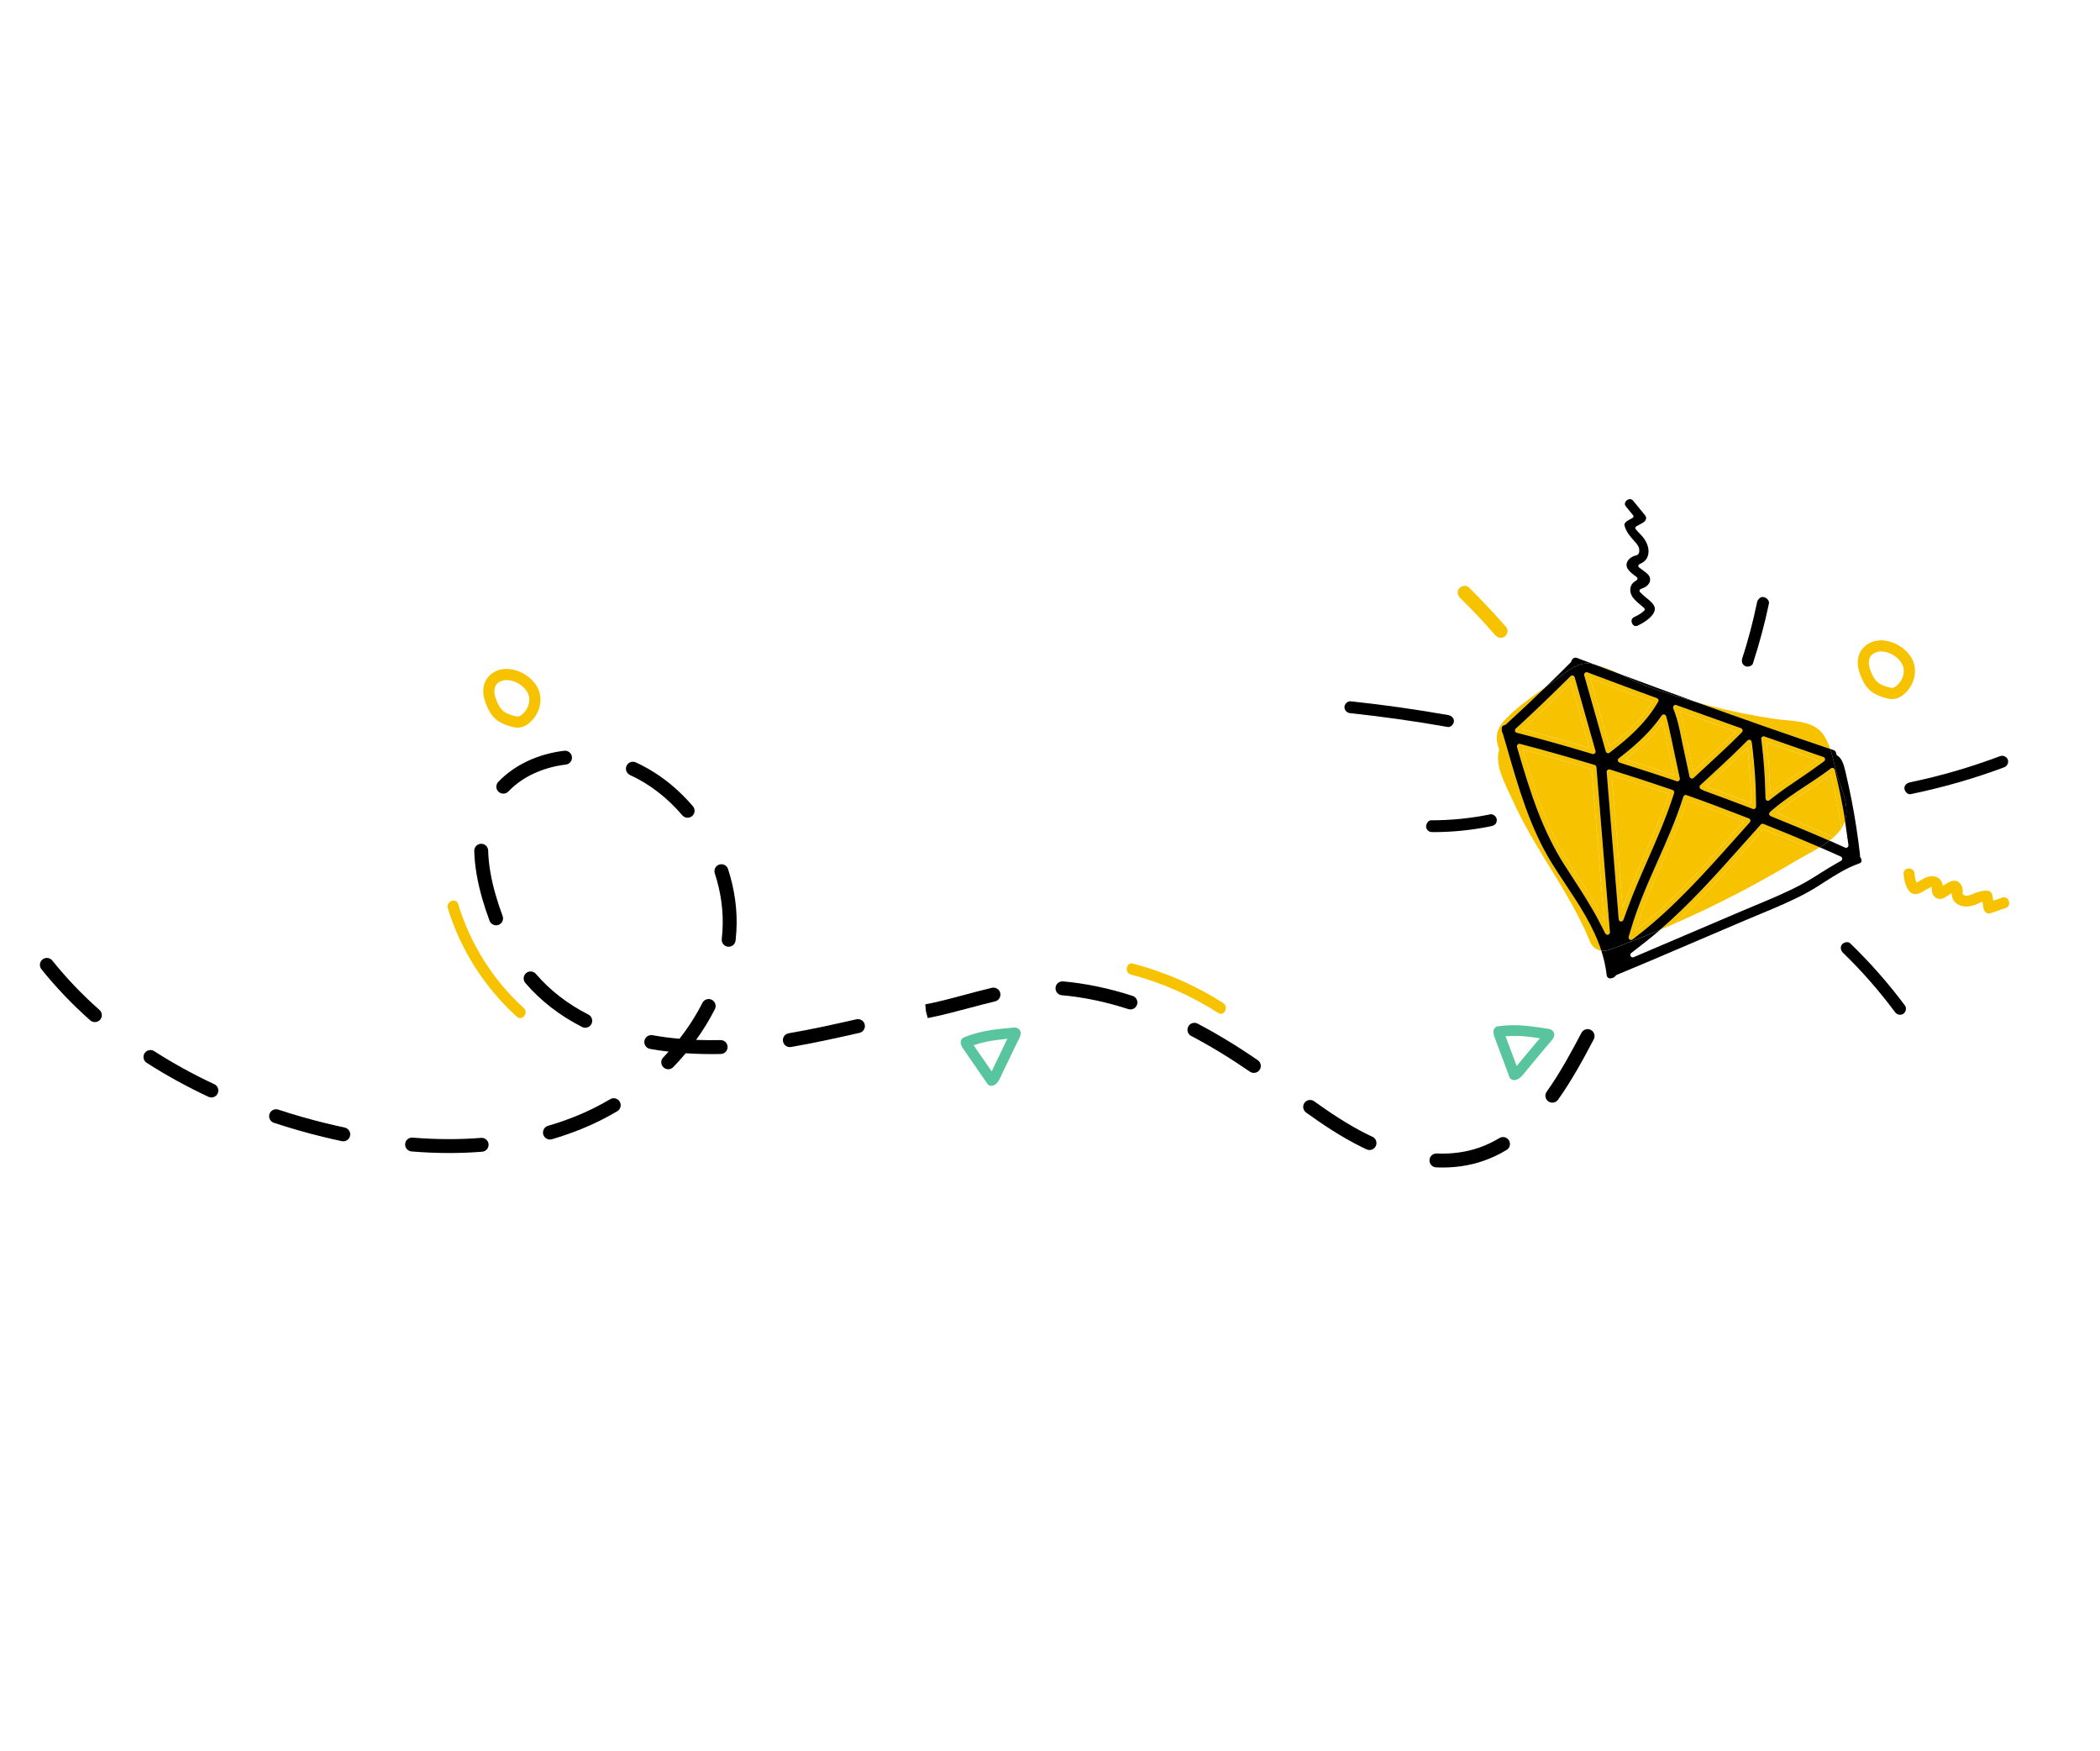 <svg width="716" height="597" viewBox="0 0 716 597" fill="none" xmlns="http://www.w3.org/2000/svg">
<path d="M408.332 348.922C414.983 352.407 421.896 356.604 428.848 361.393C428.913 361.434 428.961 361.482 429.026 361.523C429.96 362.299 430.164 363.673 429.461 364.691C428.717 365.775 427.234 366.041 426.16 365.301C419.357 360.616 412.621 356.52 406.14 353.121C404.979 352.523 404.533 351.075 405.142 349.921C405.74 348.762 407.165 348.308 408.332 348.922Z" fill="black"/>
<path d="M338.179 336.715C338.938 336.542 339.692 336.736 340.25 337.203C340.627 337.513 340.917 337.964 341.042 338.482C341.341 339.758 340.558 341.031 339.281 341.329C336.276 342.05 333.266 342.85 330.271 343.644C325.652 344.877 320.866 346.149 316.315 347.027L315.705 344.729L315.469 342.357C319.821 341.532 324.3 340.336 329.047 339.061C332.074 338.254 335.135 337.433 338.179 336.715Z" fill="black"/>
<path d="M362.452 334.525C370.187 335.207 378.162 336.88 386.152 339.462C386.453 339.562 386.707 339.709 386.933 339.887C387.653 340.491 387.985 341.494 387.679 342.447C387.28 343.689 385.937 344.371 384.694 343.97C377.033 341.485 369.42 339.896 362.043 339.242C360.734 339.129 359.78 337.975 359.887 336.678C359.994 335.381 361.142 334.412 362.452 334.525Z" fill="black"/>
<path d="M448.076 375.389C452.961 378.898 459.48 383.381 466.553 386.838C467.009 387.057 467.465 387.277 467.926 387.484C468.119 387.579 468.296 387.681 468.446 387.813C469.249 388.479 469.546 389.631 469.085 390.629C468.529 391.819 467.119 392.335 465.939 391.783C465.443 391.561 464.968 391.32 464.477 391.086C457.087 387.468 450.351 382.852 445.31 379.224C444.254 378.41 444.007 376.977 444.769 375.915C445.527 374.864 447.012 374.627 448.076 375.389Z" fill="black"/>
<path d="M539.193 352.063C539.802 350.909 541.239 350.46 542.395 351.069C542.541 351.145 542.678 351.244 542.815 351.342C543.659 352.04 543.926 353.262 543.397 354.258C540.006 360.719 535.994 368.164 531.214 374.862C530.451 375.924 528.973 376.178 527.909 375.416C526.81 374.638 526.589 373.176 527.352 372.113C531.956 365.67 535.876 358.378 539.193 352.063Z" fill="black"/>
<path d="M232.631 277.905C227.561 271.936 221.388 267.188 214.797 264.18C213.612 263.64 213.083 262.226 213.622 261.043C214.166 259.847 215.565 259.327 216.762 259.872C221.006 261.809 225.07 264.369 228.843 267.491C231.484 269.685 233.98 272.16 236.257 274.83C237.11 275.833 236.988 277.329 235.99 278.168C234.982 279.031 233.484 278.908 232.631 277.905Z" fill="black"/>
<path d="M489.865 393.186C495.049 393.41 499.931 392.726 504.387 391.164C506.734 390.344 509.034 389.245 511.235 387.925C512.117 387.393 513.223 387.502 513.972 388.133C514.176 388.301 514.353 388.498 514.487 388.733C515.167 389.855 514.804 391.304 513.682 391.982C511.215 393.477 508.617 394.698 505.96 395.634C500.936 397.408 495.454 398.182 489.655 397.918C488.349 397.862 487.331 396.762 487.392 395.445C487.447 394.14 488.547 393.124 489.865 393.186Z" fill="black"/>
<path d="M248.178 322.699C246.883 322.551 245.934 321.385 246.086 320.079C246.192 319.111 246.28 318.121 246.335 317.144C246.71 310.715 245.832 304.169 243.707 297.686C243.297 296.446 243.984 295.105 245.226 294.697C246.035 294.435 246.874 294.624 247.485 295.127C247.82 295.406 248.077 295.774 248.219 296.217C250.529 303.27 251.486 310.411 251.07 317.425C251.004 318.493 250.916 319.551 250.803 320.6C250.651 321.905 249.473 322.847 248.178 322.699Z" fill="black"/>
<path d="M268.881 352.217C276.653 350.887 284.248 349.195 291.993 347.443C292.735 347.276 293.485 347.482 294.035 347.933C294.419 348.259 294.714 348.698 294.834 349.228C295.122 350.499 294.322 351.779 293.05 352.065C285.244 353.832 277.576 355.535 269.698 356.888C268.41 357.113 267.175 356.237 266.96 354.955C266.722 353.664 267.593 352.442 268.881 352.217Z" fill="black"/>
<path d="M52.579 358.302C58.977 362.419 65.88 366.215 73.077 369.574C73.259 369.664 73.435 369.765 73.585 369.897C74.4 370.569 74.68 371.727 74.219 372.725C73.663 373.915 72.258 374.419 71.066 373.863C63.681 370.398 56.584 366.507 50.014 362.276C48.911 361.606 48.586 360.099 49.295 359.001C50.011 357.919 51.479 357.592 52.579 358.302Z" fill="black"/>
<path d="M94.87 378.227C100.201 379.992 105.736 381.568 111.295 382.922C113.361 383.422 115.436 383.899 117.526 384.341C117.917 384.423 118.268 384.598 118.55 384.84C119.209 385.391 119.544 386.258 119.359 387.153C119.093 388.437 117.832 389.249 116.546 388.981C114.416 388.537 112.294 388.041 110.177 387.533C104.491 386.153 98.841 384.527 93.388 382.725C92.137 382.308 91.466 380.971 91.877 379.734C92.293 378.485 93.631 377.815 94.87 378.227Z" fill="black"/>
<path d="M169.872 266.537C175.342 260.774 183.333 257.002 192.35 255.909C193.029 255.825 193.666 256.038 194.157 256.437C194.606 256.804 194.925 257.349 195 257.983C195.154 259.28 194.229 260.466 192.931 260.618C185.004 261.568 178.033 264.837 173.326 269.799C172.42 270.746 170.948 270.756 169.968 269.892C169.02 268.986 168.978 267.489 169.872 266.537Z" fill="black"/>
<path d="M17.499 327.074C17.619 327.179 17.735 327.296 17.834 327.42C22.596 333.369 28.003 339.027 33.919 344.257C34.899 345.121 34.992 346.626 34.128 347.604C33.264 348.582 31.711 348.655 30.778 347.81C24.663 342.401 19.056 336.535 14.121 330.376C13.306 329.348 13.468 327.856 14.496 327.042C15.4 326.327 16.655 326.376 17.499 327.074Z" fill="black"/>
<path d="M186.838 383.758C190.06 382.814 193.25 381.719 196.306 380.486C200.316 378.873 204.265 376.92 208.042 374.689C208.936 374.162 210.026 374.278 210.775 374.908C210.978 375.076 211.151 375.286 211.297 375.525C211.96 376.653 211.597 378.103 210.463 378.776C206.479 381.139 202.322 383.196 198.08 384.903C194.88 386.185 191.542 387.341 188.164 388.329C186.914 388.693 185.586 387.97 185.221 386.721C184.865 385.448 185.588 384.122 186.838 383.758Z" fill="black"/>
<path d="M179.364 331.708C180.356 330.852 181.848 330.987 182.711 331.966C187.55 337.605 193.581 342.267 200.611 345.828C200.769 345.909 200.918 346.012 201.061 346.127C201.894 346.82 202.171 348.019 201.665 349.025C201.079 350.189 199.644 350.666 198.483 350.068C190.898 346.232 184.371 341.183 179.115 335.068C178.267 334.054 178.378 332.553 179.364 331.708Z" fill="black"/>
<path d="M219.711 354.786C219.938 353.499 221.178 352.637 222.467 352.865C225.424 353.398 228.503 353.804 231.664 354.08C234.715 350.187 237.338 346.074 239.494 341.832C240.08 340.668 241.51 340.202 242.687 340.793C242.845 340.873 242.993 340.977 243.137 341.092C243.97 341.785 244.247 342.984 243.741 343.99C241.916 347.576 239.78 351.087 237.346 354.458C240.054 354.571 242.83 354.59 245.652 354.531C246.964 354.508 248.052 355.541 248.076 356.852C248.1 358.163 247.067 359.249 245.755 359.272C241.672 359.361 237.675 359.28 233.795 359.017C232.441 360.638 231.017 362.23 229.542 363.745C228.636 364.692 227.167 364.731 226.188 363.799C225.239 362.893 225.214 361.389 226.132 360.447C226.758 359.807 227.365 359.145 227.978 358.472C225.821 358.221 223.717 357.91 221.653 357.535C220.348 357.314 219.485 356.074 219.711 354.786Z" fill="black"/>
<path d="M164.016 287.614C164.61 287.603 165.168 287.811 165.581 288.163C166.09 288.583 166.427 289.217 166.44 289.935C166.553 294.488 167.414 299.575 168.998 305.063C169.715 307.528 170.509 309.944 171.365 312.208C171.825 313.429 171.207 314.799 169.986 315.257C168.765 315.715 167.393 315.097 166.922 313.871C166.023 311.479 165.182 308.948 164.435 306.36C162.74 300.484 161.818 294.987 161.695 290.033C161.683 288.727 162.716 287.641 164.016 287.614Z" fill="black"/>
<path d="M140.692 387.779C148.753 388.433 156.598 388.462 164.022 387.862C164.663 387.804 165.272 388.019 165.728 388.403C166.207 388.796 166.527 389.369 166.577 390.034C166.685 391.339 165.713 392.477 164.406 392.585C156.728 393.201 148.623 393.172 140.311 392.494C139.002 392.381 138.031 391.233 138.138 389.936C138.229 388.646 139.377 387.677 140.692 387.779Z" fill="black"/>
<path d="M523.976 360.654L520.56 364.762C519.462 366.067 518.409 367.787 516.65 368.156C515.916 368.272 514.938 367.956 514.679 367.203C512.909 362.514 511.186 357.845 509.422 353.144C509.295 352.858 509.275 352.548 509.278 352.248C509.239 352.177 509.196 352.118 509.19 352.033C509.023 351.127 509.634 350.001 510.603 349.848C513.754 349.367 516.913 349.354 520.069 349.642C521.681 349.787 523.264 350.001 524.881 350.23C525.562 350.338 526.278 350.462 526.964 350.559C527.889 350.674 528.815 350.722 529.489 351.498C530.893 353.212 528.646 355.033 527.619 356.299C526.395 357.742 525.201 359.211 523.976 360.654ZM523.467 353.688C522.123 353.492 520.765 353.331 519.427 353.22C517.412 353.056 515.358 353.082 513.318 353.237C514.571 356.613 515.858 360.003 517.116 363.367C517.541 362.848 517.972 362.344 518.396 361.825C519.293 360.737 520.213 359.659 521.105 358.583L523.955 355.167C524.324 354.747 524.669 354.317 525.038 353.897C524.483 353.815 523.97 353.763 523.467 353.688Z" fill="#59C59F"/>
<path d="M337.652 351.16C339.254 350.904 340.839 350.722 342.459 350.555C343.145 350.488 343.878 350.44 344.565 350.373C345.487 350.268 346.403 350.078 347.24 350.664C349.014 351.986 347.286 354.299 346.596 355.775C345.757 357.476 344.957 359.18 344.13 360.885L341.814 365.703C341.059 367.235 340.467 369.163 338.848 369.947C338.16 370.246 337.136 370.171 336.702 369.509C333.843 365.388 331.035 361.276 328.176 357.155C327.99 356.913 327.885 356.608 327.827 356.324C327.767 356.271 327.712 356.207 327.701 356.134C327.312 355.299 327.644 354.055 328.535 353.664C331.455 352.428 334.524 351.652 337.652 351.16ZM338.11 365.185C338.405 364.583 338.687 363.977 338.977 363.386C339.579 362.12 340.209 360.851 340.816 359.573L342.737 355.561C342.999 355.069 343.215 354.557 343.477 354.065C342.938 354.139 342.428 354.212 341.927 354.261C340.582 354.394 339.218 354.573 337.891 354.794C335.89 355.116 333.915 355.64 331.965 356.299C333.999 359.25 336.08 362.222 338.11 365.185Z" fill="#59C59F"/>
<path d="M173.704 247.498C172.334 247.072 170.688 246.489 169.313 245.39C167.628 244.05 166.635 242.208 165.957 240.594C165.354 239.19 164.811 237.551 164.762 235.777C164.725 234.009 165.234 232.018 166.654 230.534C169.589 227.47 173.819 227.552 177.108 228.923C180.368 230.268 183.411 233.137 184.097 236.686C184.845 240.479 183.137 244.375 180.156 246.667C179.526 247.155 178.709 247.661 177.706 247.895L177.689 247.902L177.672 247.909C176.132 248.246 174.624 247.79 173.704 247.498ZM177.819 243.684L177.836 243.677C179.793 242.187 180.806 239.683 180.362 237.414C179.992 235.492 178.132 233.462 175.646 232.43C173.195 231.412 170.837 231.638 169.374 233.159C168.834 233.726 168.52 234.634 168.539 235.697C168.558 236.759 168.898 237.874 169.432 239.113C170.029 240.528 170.722 241.683 171.66 242.42C172.449 243.053 173.507 243.471 174.819 243.873C175.825 244.187 176.41 244.296 176.834 244.201C177.119 244.143 177.453 243.968 177.819 243.684Z" fill="#F7C300"/>
<path d="M646.337 238.155L646.32 238.162L646.304 238.168C644.763 238.506 643.26 238.037 642.347 237.763C640.977 237.337 639.33 236.753 637.956 235.654C636.271 234.315 635.278 232.472 634.599 230.858C633.997 229.455 633.453 227.815 633.405 226.042C633.368 224.273 633.877 222.282 635.296 220.799C638.232 217.734 642.462 217.816 645.751 219.187C649.011 220.532 652.054 223.402 652.74 226.95C653.488 230.743 651.779 234.639 648.799 236.932C648.157 237.414 647.329 237.915 646.337 238.155ZM648.999 227.662C648.634 225.728 646.768 223.71 644.282 222.677C641.831 221.659 639.473 221.886 638.011 223.406C637.47 223.973 637.156 224.882 637.175 225.944C637.194 227.007 637.534 228.122 638.068 229.361C638.665 230.776 639.359 231.931 640.296 232.668C641.085 233.301 642.155 233.724 643.455 234.121C644.461 234.435 645.046 234.544 645.47 234.448C645.748 234.374 646.082 234.199 646.449 233.915L646.453 233.904L646.458 233.892C648.423 232.418 649.447 229.919 648.999 227.662Z" fill="#F7C300"/>
<path d="M505.512 211.715C505.03 211.197 504.549 210.679 504.068 210.162C502.095 208.072 500.013 205.949 497.877 203.858C497.005 202.998 496.62 201.535 497.507 200.566C497.972 200.05 498.703 199.714 499.409 199.696C499.755 199.691 500.251 199.749 500.665 200.102C500.707 200.133 500.737 200.159 500.773 200.202C505.138 204.491 509.461 209.077 513.613 213.838C513.926 214.202 514.064 214.753 513.969 215.37C513.867 216.067 513.49 216.703 513.006 217.006C511.397 218.027 510.152 216.914 509.687 216.389C508.714 215.281 507.74 214.173 506.757 213.088C506.293 212.564 505.786 212.008 505.512 211.715Z" fill="#F7C300"/>
<path d="M665.512 305.306L665.398 304.437L664.297 305.165C662.924 306.08 661.742 306.869 660.262 306.15C659.426 305.757 658.796 304.78 658.66 303.668C658.657 303.612 658.635 303.37 658.618 303.117L658.574 302.276L657.824 302.659C657.62 302.751 657.516 302.803 657.419 302.872C657.134 303.026 656.791 303.224 656.442 303.433C654.763 304.424 653.018 305.443 651.49 304.252C649.634 302.799 649.135 299.357 649.019 297.939C648.947 297.101 649.335 296.634 649.682 296.397C650.25 295.992 651.113 295.931 651.767 296.233C652.181 296.422 652.678 296.836 652.759 297.719C652.811 298.248 652.906 299.356 653.22 300.241L653.441 300.855L654.823 300.081C655.117 299.903 655.418 299.742 655.724 299.57C656.742 299.04 657.853 298.549 659.055 298.658C660.229 298.769 661.217 299.321 661.809 300.228C661.985 300.494 662.118 300.796 662.219 301.208L662.42 301.937L663.056 301.533C664.207 300.785 665.18 300.264 666.139 300.202C666.889 300.148 667.544 300.382 668.088 300.913C668.813 301.602 669.239 302.739 669.217 303.867C669.214 304.071 669.188 304.197 669.177 304.288C669.073 304.861 669.403 305.054 669.744 305.157L669.958 305.233C670.73 305.517 671.645 305.135 672.312 304.855L672.548 304.749C674.396 304.006 675.969 303.463 677.895 303.644C678.726 303.72 679.232 304.604 679.352 305.394L679.612 307.024L682.646 305.973C683.798 305.581 684.619 306.269 684.914 307.133C685.227 308.018 685.004 309.102 683.83 309.511L678.725 311.279C678.083 311.502 677.579 311.331 677.273 311.147C676.748 310.83 676.376 310.249 676.27 309.588L675.921 307.387L675.286 307.627C674.943 307.756 674.591 307.909 674.267 308.06C673.997 308.18 673.727 308.299 673.479 308.4C672.038 308.957 670.707 309.123 669.42 308.923C668.058 308.706 666.852 308.02 666.195 307.073C665.831 306.536 665.593 305.929 665.512 305.306Z" fill="#F7C300"/>
<path d="M552.277 229.743C549.374 228.658 546.471 227.573 543.585 226.482C546.532 227.202 549.42 228.418 552.277 229.743Z" fill="#F7C300"/>
<path d="M582.393 240.449C589.772 242.364 597.319 243.883 604.949 245.041C610.337 245.857 617.509 245.398 621.158 249.728C622.418 251.23 623.31 253.181 624.027 255.29C608.842 250.158 593.611 244.842 578.42 239.365C579.746 239.732 581.056 240.105 582.393 240.449Z" fill="#F7C300"/>
<path d="M598.673 274.966C598.668 275.237 598.537 275.484 598.316 275.651C598.088 275.801 597.813 275.836 597.552 275.74L596.396 275.294C591.2 273.272 585.816 271.306 581.099 269.581L579.912 269.013C579.854 268.988 579.789 268.947 579.74 268.899C579.59 268.768 579.488 268.588 579.446 268.392C579.406 268.129 579.496 267.851 579.699 267.663L586.888 261.007C589.648 258.458 592.157 256.049 594.552 253.647L595.78 252.425C595.997 252.201 596.332 252.123 596.628 252.234C596.929 252.333 597.145 252.602 597.177 252.917L597.386 254.635C598.204 261.552 598.604 267.801 598.638 273.746L598.673 274.966ZM597.019 273.749C596.988 267.861 596.587 261.68 595.773 254.819L595.771 254.79L595.745 254.82C593.328 257.24 590.803 259.656 588.033 262.229L581.719 268.075L581.742 268.085C586.394 269.769 591.785 271.751 596.993 273.779L597.016 273.789L597.019 273.749Z" fill="#F7C300"/>
<path d="M600.515 251.925C600.48 251.651 600.586 251.366 600.812 251.188C601.038 251.009 601.335 250.956 601.596 251.052L602.865 251.49C605.055 252.248 607.252 253.022 609.438 253.792C613.008 255.048 616.591 256.31 620.176 257.532L621.688 258.045C621.977 258.139 622.187 258.391 622.235 258.699C622.284 259.007 622.161 259.298 621.919 259.484L620.628 260.433C618.257 262.188 615.802 263.852 613.401 265.484C610.463 267.48 607.428 269.544 604.599 271.736L603.29 272.76C603.048 272.945 602.716 272.984 602.441 272.854C602.372 272.825 602.318 272.789 602.27 272.741C602.085 272.594 601.974 272.37 601.98 272.126L601.939 270.465C601.789 264.664 601.374 258.874 600.687 253.244L600.515 251.925ZM602.3 253.06C602.996 258.735 603.415 264.581 603.568 270.439L603.565 270.479L603.591 270.449C606.451 268.215 609.519 266.138 612.5 264.106C614.863 262.498 617.302 260.841 619.651 259.105L619.673 259.086L619.65 259.076C616.052 257.85 612.47 256.588 608.887 255.327C606.702 254.557 604.516 253.788 602.326 253.03L602.303 253.02L602.3 253.06Z" fill="#F7C300"/>
<path d="M575.005 271.028L575.816 271.315C582.165 273.563 588.317 275.92 595.126 278.539L596.259 278.975C596.515 279.083 596.704 279.286 596.76 279.542C596.828 279.804 596.756 280.075 596.571 280.285L595.765 281.191C594.372 282.741 592.974 284.303 591.588 285.869C581.414 297.268 570.894 309.068 558.667 318.602L556.609 320.2C556.324 320.423 555.934 320.436 555.637 320.229C555.614 320.22 555.596 320.198 555.577 320.177C555.32 319.973 555.218 319.629 555.311 319.311L556.047 316.814C558.42 308.733 561.898 300.926 565.246 293.365C568.275 286.56 571.39 279.517 573.677 272.359L573.94 271.538C574.005 271.319 574.158 271.151 574.35 271.054C574.565 270.966 574.79 270.951 575.005 271.028ZM575.245 272.868C572.936 280.113 569.794 287.186 566.757 294.042C563.417 301.552 559.975 309.306 557.629 317.288L557.61 317.335L557.648 317.31C569.756 307.863 580.23 296.139 590.356 284.789C591.754 283.228 593.151 281.666 594.544 280.116L594.566 280.098L594.542 280.088C587.75 277.461 581.61 275.11 575.268 272.878L575.256 272.873L575.245 272.868Z" fill="#F7C300"/>
<path d="M548.116 262.462C548.325 262.29 548.61 262.232 548.876 262.316L550.062 262.692C556.536 264.705 563.07 266.839 569.483 269.032L570.259 269.304C570.682 269.441 570.911 269.907 570.774 270.329L570.526 271.115C568.124 278.677 564.898 286.015 561.775 293.109C559.367 298.6 556.869 304.273 554.803 309.963L553.489 313.573C553.349 313.939 552.984 314.155 552.607 314.106C552.452 314.082 552.313 314.023 552.188 313.929C552.026 313.793 551.916 313.596 551.89 313.366L547.796 263.19C547.782 262.896 547.895 262.629 548.116 262.462ZM553.23 309.465L553.26 309.396C555.35 303.647 557.858 297.951 560.275 292.436C563.367 285.384 566.579 278.081 568.958 270.605L568.963 270.594L568.951 270.589C562.55 268.401 556.028 266.272 549.565 264.263L549.542 264.253L553.23 309.465Z" fill="#F7C300"/>
<path d="M601.231 282.602L601.215 282.609C599.315 284.712 597.433 286.837 595.539 288.957L595.255 289.276C587.513 297.959 579.578 306.875 570.894 314.833C569.298 315.531 567.69 316.223 566.087 316.904C576.173 308.222 585.233 298.067 594.028 288.184L594.312 287.866C596.211 285.734 598.104 283.614 600.004 281.511L600.394 281.072C600.627 280.814 600.989 280.734 601.304 280.866L601.845 281.08C608.386 283.683 614.539 286.232 620.485 288.817C619.897 289.172 619.314 289.516 618.724 289.842C613.129 287.433 607.36 285.045 601.231 282.602Z" fill="#F7C300"/>
<path d="M573.184 251.185C572.637 248.476 572.067 245.661 571.124 243.114L570.503 241.428C570.398 241.124 570.467 240.797 570.69 240.562C570.907 240.339 571.253 240.265 571.554 240.364L575.556 241.803C581.142 243.811 586.739 245.825 592.338 247.799L593.591 248.244C593.852 248.34 594.059 248.564 594.123 248.837C594.186 249.111 594.108 249.393 593.912 249.598L592.983 250.535C590.923 252.626 588.584 254.86 585.638 257.591L577.44 265.178C577.221 265.374 576.914 265.45 576.636 265.361C576.538 265.333 576.438 265.277 576.355 265.215C576.212 265.099 576.116 264.936 576.081 264.757L573.628 253.289C573.462 252.575 573.315 251.883 573.184 251.185ZM575.218 252.931L577.375 262.987L584.517 256.38C587.453 253.672 589.764 251.44 591.813 249.372L591.835 249.353L591.812 249.344C586.2 247.365 580.615 245.356 575.013 243.354L572.664 242.516L572.678 242.549C573.664 245.224 574.238 248.095 574.799 250.865C574.935 251.552 575.066 252.251 575.218 252.931Z" fill="#F7C300"/>
<path d="M568.672 246.464C569.037 247.974 569.353 249.503 569.662 251.017L572.699 265.333C572.758 265.618 572.658 265.918 572.439 266.113C572.22 266.309 571.907 266.369 571.629 266.279L570.227 265.799C565.87 264.293 561.393 262.874 557.015 261.483L552.168 259.936C552.058 259.903 551.97 259.853 551.892 259.778C551.748 259.663 551.646 259.483 551.605 259.288C551.551 258.991 551.667 258.684 551.909 258.499L553.154 257.53C558.667 253.195 562.602 249.319 565.538 245.309L566.576 243.884C566.764 243.634 567.078 243.506 567.394 243.571C567.698 243.63 567.957 243.862 568.033 244.169L568.531 246.049C568.597 246.186 568.646 246.33 568.672 246.464ZM566.969 246.501L566.901 246.239L566.87 246.281C563.841 250.415 559.805 254.4 554.173 258.821L554.152 258.84L557.559 259.932C561.902 261.308 566.385 262.743 570.754 264.254L570.777 264.263L568.048 251.365C567.734 249.863 567.425 248.35 567.067 246.857C567.047 246.739 567.019 246.645 566.969 246.501Z" fill="#F7C300"/>
<path d="M627.803 282.38C627.502 280.226 627.179 278.063 626.789 275.927C626.305 273.299 625.762 270.647 625.193 268.025C624.895 266.68 624.592 265.348 624.273 264.022L624.271 263.994L624.25 264.012C621.815 265.822 619.144 267.574 616.794 269.118C613.017 271.609 609.12 274.187 605.635 277.157L605.614 277.175L605.637 277.185C611.083 279.395 618.031 282.238 625.18 285.384C624.737 285.786 624.265 286.19 623.78 286.561C616.912 283.561 610.271 280.834 605.024 278.707L603.749 278.184C603.668 278.15 603.603 278.109 603.531 278.051C603.376 277.931 603.273 277.751 603.249 277.549C603.202 277.269 603.308 276.985 603.527 276.79L604.573 275.902C608.127 272.865 612.078 270.255 615.893 267.739C618.227 266.201 620.87 264.452 623.273 262.683L624.293 261.921C624.514 261.754 624.806 261.713 625.067 261.809C625.328 261.905 625.524 262.124 625.587 262.398L625.89 263.634C626.204 264.972 626.514 266.321 626.812 267.665C627.399 270.309 627.932 272.985 628.423 275.629C628.671 276.993 628.887 278.371 629.097 279.761C628.99 280.113 628.855 280.467 628.691 280.823C628.438 281.36 628.138 281.877 627.803 282.38Z" fill="#F7C300"/>
<path d="M510.882 256.58C510.949 256.225 511.053 255.913 511.151 255.584C509.754 251.572 509.877 248.707 513.338 245.11C517.196 241.092 522.245 237.534 527.05 234.134C522.588 238.446 518.088 242.686 513.569 246.81L513.43 246.943C513.34 247.028 513.219 247.087 513.091 247.129L512.908 247.175C511.879 247.468 511.989 248.185 512.028 248.517L512.03 248.805C512.002 249.163 512.088 249.514 512.349 249.967L513.807 254.908C517.665 268.35 521.655 282.26 529.166 294.351C530.604 296.668 532.163 299.022 533.677 301.289L533.759 301.42C538.492 308.548 543.339 315.861 545.998 324.074C544.223 323.86 542.839 322.717 542.065 320.843C537.248 309.092 530.224 298.809 523.85 288.087C520.775 282.916 517.896 277.637 515.407 272.084C513.567 267.954 509.98 261.719 510.882 256.58Z" fill="#F7C300"/>
<path d="M535.994 298.814C535.169 297.549 534.349 296.272 533.524 295.007C525.895 283.099 521.819 270.305 517.646 256.017L517.229 254.596C517.143 254.313 517.219 254.002 517.431 253.79C517.644 253.579 517.939 253.497 518.226 253.564L519.661 253.935C526.568 255.733 533.81 257.782 543.15 260.577L543.699 260.739C544.028 260.837 544.251 261.122 544.284 261.465L548.88 317.714C548.906 318.108 548.663 318.458 548.286 318.573C548.019 318.652 547.732 318.586 547.528 318.418C547.445 318.356 547.376 318.258 547.319 318.166L545.397 314.426C542.674 309.103 539.303 303.918 535.994 298.814ZM546.91 313.762L542.7 262.168L542.688 262.163C533.371 259.377 526.141 257.334 519.25 255.528L519.227 255.519L519.24 255.552C523.383 269.717 527.411 282.396 534.915 294.114C535.728 295.374 536.549 296.65 537.424 297.991C540.701 303.041 544.092 308.275 546.877 313.679L546.91 313.762Z" fill="#F7C300"/>
<path d="M549.784 255.796L548.803 256.561C548.582 256.728 548.302 256.775 548.048 256.695C547.95 256.667 547.861 256.616 547.783 256.542C547.663 256.437 547.557 256.297 547.518 256.13L540.188 230.187C540.106 229.893 540.198 229.575 540.428 229.357C540.652 229.15 540.981 229.083 541.278 229.194L542.828 229.778C550.568 232.694 557.504 235.272 564.008 237.64L564.971 237.99C565.209 238.077 565.38 238.258 565.462 238.485C565.545 238.711 565.517 238.973 565.389 239.18L564.869 240.057C560.809 246.77 554.972 251.776 549.784 255.796ZM563.425 239.188C556.91 236.815 549.973 234.238 542.221 231.317L542.186 231.302L548.748 254.511L548.769 254.492C553.834 250.571 559.538 245.687 563.427 239.216L563.432 239.205L563.425 239.188Z" fill="#F7C300"/>
<path d="M543.746 256.815C543.534 257.027 543.227 257.103 542.933 257.021L541.472 256.584C532.778 253.978 525.52 251.937 518.637 250.176L517.14 249.792C517.019 249.755 516.914 249.711 516.824 249.632C516.692 249.521 516.591 249.369 516.552 249.202C516.482 248.913 516.569 248.607 516.793 248.4L517.931 247.359C523.014 242.678 528.272 237.647 534.471 231.519L535.481 230.52C535.689 230.32 535.984 230.239 536.266 230.317C536.549 230.395 536.773 230.612 536.848 230.89L543.962 256.043C544.046 256.298 543.971 256.608 543.746 256.815ZM535.655 232.648L535.634 232.666C529.413 238.812 524.15 243.855 519.046 248.554L519.025 248.572L519.048 248.582C525.954 250.353 533.223 252.399 541.94 255.014L541.964 255.024L535.655 232.648Z" fill="#F7C300"/>
<path d="M594.536 280.071L594.559 280.081L594.538 280.099C593.145 281.65 591.747 283.211 590.349 284.773C580.224 296.123 569.756 307.863 557.641 317.293L557.603 317.318L557.623 317.272C559.968 309.289 563.422 301.54 566.75 294.025C569.787 287.169 572.929 280.097 575.238 272.852L575.243 272.84L575.255 272.845C581.603 275.093 587.743 277.445 594.536 280.071Z" fill="#F7C300"/>
<path d="M595.539 288.957C597.433 286.837 599.326 284.717 601.215 282.609L601.231 282.602C607.36 285.045 613.129 287.433 618.724 289.842C616.612 291.049 614.53 292.117 612.792 293.152C606.237 297.062 599.608 300.79 592.88 304.299C585.637 308.084 578.296 311.581 570.894 314.833C579.578 306.875 587.525 297.964 595.255 289.276L595.539 288.957Z" fill="#F7C300"/>
<path d="M568.951 270.589L568.963 270.594L568.958 270.605C566.574 278.093 563.367 285.384 560.275 292.436C557.858 297.951 555.35 303.647 553.26 309.396L553.23 309.465L549.547 264.242L549.57 264.252C556.028 266.272 562.538 268.396 568.951 270.589Z" fill="#F7C300"/>
<path d="M605.649 277.19L605.625 277.18L605.647 277.162C609.12 274.187 613.028 271.614 616.805 269.123C619.161 267.567 621.82 265.81 624.261 264.017L624.283 263.998L624.285 264.027C624.599 265.364 624.907 266.685 625.205 268.029C625.785 270.657 626.323 273.321 626.801 275.932C627.19 278.068 627.514 280.231 627.814 282.385C627.11 283.471 626.213 284.463 625.192 285.389C618.038 282.254 611.083 279.395 605.649 277.19Z" fill="#F7C300"/>
<path d="M534.91 294.126C527.406 282.407 523.367 269.724 519.235 255.563L519.222 255.53L519.245 255.54C526.136 257.345 533.366 259.389 542.683 262.174L542.695 262.179L546.905 313.774L546.867 313.703C544.094 308.304 540.698 303.081 537.414 298.014C536.549 296.65 535.724 295.385 534.91 294.126Z" fill="#F7C300"/>
<path d="M608.894 255.343C612.477 256.605 616.059 257.866 619.656 259.093L619.68 259.103L619.658 259.121C617.321 260.862 614.882 262.52 612.507 264.122C609.515 266.149 606.463 268.22 603.598 270.465L603.577 270.483L603.58 270.444C603.438 264.591 603.008 258.74 602.311 253.065L602.31 253.037L602.333 253.047C604.512 253.8 606.697 254.569 608.894 255.343Z" fill="#F7C300"/>
<path d="M519.053 248.571L519.029 248.561L519.051 248.542C524.15 243.855 529.418 238.801 535.639 232.655L535.66 232.636L541.98 255.017L541.957 255.007C533.228 252.388 525.959 250.341 519.053 248.571Z" fill="#F7C300"/>
<path d="M572.653 242.511L575.001 243.349C580.598 245.363 586.195 247.377 591.8 249.339L591.823 249.349L591.802 249.367C589.752 251.435 587.441 253.667 584.505 256.375L577.363 262.982L575.207 252.926C575.059 252.234 574.923 251.547 574.776 250.855C574.214 248.085 573.629 245.209 572.655 242.539L572.653 242.511Z" fill="#F7C300"/>
<path d="M570.794 264.257L570.77 264.247C566.401 262.736 561.913 261.313 557.575 259.925L554.168 258.833L554.189 258.815C559.822 254.393 563.857 250.408 566.887 246.274L566.918 246.232L566.986 246.494C567.023 246.633 567.064 246.732 567.088 246.838C567.442 248.343 567.756 249.845 568.07 251.346L570.794 264.257Z" fill="#F7C300"/>
<path d="M581.747 268.073L581.724 268.064L588.038 262.217C590.819 259.649 593.333 257.229 595.75 254.809L595.776 254.779L595.778 254.807C596.58 261.663 596.988 267.861 597.024 273.737L597.026 273.765L597.002 273.756C591.795 271.728 586.399 269.758 581.747 268.073Z" fill="#F7C300"/>
<path d="M563.432 239.205C559.538 245.687 553.834 250.571 548.774 254.481L548.753 254.499L542.191 231.291L542.226 231.305C549.978 234.226 556.914 236.804 563.43 239.177L563.453 239.186L563.432 239.205Z" fill="#F7C300"/>
<path d="M566.075 316.899C564.479 318.282 562.857 319.626 561.199 320.927L556.169 324.863C555.84 325.122 555.762 325.568 555.967 325.928C556.012 326.016 556.079 326.085 556.151 326.143C556.385 326.337 556.705 326.39 557.003 326.269L562.869 323.767C573.114 319.397 583.359 315.027 593.604 310.657C595.256 309.956 596.904 309.266 598.568 308.57C603.871 306.365 609.339 304.092 614.479 301.326C616.678 300.143 618.787 298.812 620.842 297.513C622.615 296.397 624.421 295.267 626.234 294.25L627.686 293.437C627.954 293.29 628.121 292.99 628.101 292.681C628.092 292.376 627.898 292.088 627.618 291.971L626.095 291.289C624.235 290.464 622.363 289.635 620.474 288.812C621.617 288.116 622.74 287.37 623.78 286.561C625.086 287.139 626.398 287.704 627.711 288.298L629.082 288.917C629.357 289.046 629.677 289.003 629.903 288.824C630.14 288.65 630.268 288.348 630.226 288.056L629.885 285.543L629.071 285.653L629.87 285.482C629.621 283.597 629.342 281.686 629.057 279.758C630.674 274.646 627.879 269.169 626.573 264.812C625.71 261.943 625.061 258.437 624.003 255.281C624.363 255.404 624.71 255.523 625.07 255.647C625.625 255.826 625.913 256.153 626.027 256.694L626.094 257.024C626.131 257.231 626.256 257.42 626.44 257.539L626.713 257.736C628.174 258.762 628.773 261.15 629.255 263.229L629.375 263.759C630.091 266.813 630.753 269.899 631.341 272.899C632.51 278.883 633.457 285.102 634.176 291.376L634.154 291.722C634.146 291.87 634.19 292.026 634.268 292.168L634.382 292.353C634.674 292.832 634.77 293.352 634.642 293.722C634.603 293.815 634.499 294.127 633.861 294.338C629.555 295.84 625.779 298.263 622.133 300.604L622.095 300.629C620.215 301.837 618.259 303.095 616.286 304.168C611.144 307.002 605.549 309.317 600.147 311.562C598.483 312.259 596.807 312.95 595.154 313.651C585.956 317.586 576.752 321.503 567.543 325.433L562.927 327.407L551.211 332.308C551.079 332.361 550.976 332.442 550.888 332.555L550.736 332.751C550.259 333.331 549.306 333.642 548.607 333.444C548.117 333.306 547.861 332.938 547.792 332.32C547.473 329.461 546.841 326.729 545.981 324.08C546.854 324.188 547.816 324.086 548.855 323.702C554.644 321.578 560.384 319.311 566.075 316.899Z" fill="black"/>
<path d="M532.457 230.247C530.751 231.529 528.917 232.824 527.05 234.134C529.85 231.423 532.643 228.696 535.383 225.932L535.522 225.799C535.601 225.709 535.668 225.614 535.712 225.509L535.774 225.33C535.952 224.843 536.266 224.455 536.64 224.284C536.964 224.133 537.344 224.142 537.78 224.312C539.708 225.041 541.652 225.764 543.58 226.493C543.517 226.48 543.447 226.451 543.372 226.433C539.007 225.403 536.218 227.434 532.457 230.247Z" fill="black"/>
<path d="M552.277 229.743C560.961 232.988 569.684 236.208 578.425 239.353C572.829 237.792 567.322 236.022 561.914 234.047C558.701 232.886 555.507 231.254 552.277 229.743Z" fill="black"/>
<path d="M533.759 301.42L533.677 301.289C532.168 299.011 530.604 296.668 529.166 294.351C521.655 282.26 517.665 268.35 513.807 254.908L512.349 249.967C512.088 249.514 512.002 249.163 512.03 248.805L512.028 248.517C511.989 248.185 511.891 247.473 512.908 247.175L513.091 247.129C513.214 247.099 513.328 247.023 513.43 246.943L513.569 246.81C518.088 242.686 522.6 238.45 527.05 234.134C528.905 232.819 530.74 231.524 532.457 230.247C536.218 227.434 539.011 225.392 543.377 226.422C543.44 226.434 543.51 226.464 543.585 226.482C546.471 227.573 549.374 228.658 552.277 229.743C555.512 231.242 558.706 232.874 561.914 234.047C567.322 236.022 572.841 237.797 578.425 239.353C593.611 244.842 608.842 250.158 624.015 255.285C625.072 258.442 625.722 261.948 626.585 264.817C627.891 269.174 630.686 274.651 629.069 279.763C628.853 278.385 628.65 277.012 628.395 275.631C627.904 272.986 627.371 270.311 626.783 267.667C626.485 266.323 626.176 264.973 625.861 263.636L625.559 262.399C625.496 262.126 625.3 261.907 625.039 261.811C624.778 261.714 624.486 261.756 624.265 261.923L623.245 262.685C620.848 264.47 618.199 266.203 615.865 267.741C612.05 270.257 608.099 272.867 604.545 275.903L603.499 276.792C603.285 276.975 603.179 277.259 603.221 277.551C603.25 277.741 603.352 277.921 603.503 278.053C603.563 278.106 603.639 278.152 603.721 278.186L604.995 278.709C610.243 280.836 616.884 283.563 623.752 286.563C622.712 287.372 621.589 288.118 620.446 288.814C614.495 286.241 608.358 283.685 601.805 281.077L601.264 280.863C600.945 280.742 600.582 280.822 600.355 281.069L599.964 281.507C598.064 283.611 596.171 285.731 594.273 287.863L593.988 288.181C585.193 298.064 576.133 308.219 566.047 316.901C560.344 319.308 554.616 321.58 548.844 323.697C547.804 324.081 546.843 324.183 545.969 324.075C543.339 315.861 538.492 308.548 533.759 301.42ZM536.276 230.294C535.994 230.216 535.699 230.297 535.491 230.497L534.481 231.496C528.277 237.636 523.019 242.667 517.941 247.336L516.803 248.377C516.579 248.584 516.492 248.889 516.562 249.179C516.601 249.346 516.701 249.498 516.833 249.608C516.923 249.687 517.04 249.736 517.15 249.769L518.647 250.153C525.525 251.925 532.776 253.95 541.481 256.56L542.943 256.997C543.237 257.08 543.544 257.004 543.756 256.792C543.969 256.58 544.056 256.275 543.974 255.98L536.861 230.827C536.776 230.572 536.552 230.355 536.276 230.294ZM565.434 238.487C565.351 238.26 565.169 238.074 564.943 237.992L563.98 237.642C557.476 235.274 550.54 232.696 542.8 229.78L541.249 229.196C540.953 229.085 540.635 229.157 540.399 229.359C540.175 229.566 540.083 229.883 540.16 230.189L547.506 256.125C547.55 256.28 547.639 256.427 547.771 256.537C547.855 256.6 547.943 256.651 548.036 256.69C548.302 256.775 548.582 256.728 548.792 256.556L549.772 255.791C554.956 251.783 560.798 246.765 564.829 240.053L565.349 239.177C565.489 238.975 565.524 238.73 565.434 238.487ZM567.41 243.564C567.106 243.504 566.78 243.627 566.593 243.877L565.554 245.302C562.607 249.307 558.679 253.2 553.17 257.523L551.926 258.492C551.683 258.677 551.568 258.985 551.621 259.281C551.662 259.476 551.758 259.64 551.908 259.772C551.992 259.834 552.08 259.885 552.185 259.929L557.032 261.477C561.41 262.868 565.881 264.298 570.243 265.792L571.645 266.272C571.923 266.362 572.236 266.302 572.456 266.107C572.675 265.911 572.774 265.611 572.716 265.326L569.678 251.01C569.358 249.492 569.042 247.962 568.688 246.457C568.662 246.323 568.613 246.179 568.564 246.035L568.067 244.155C567.973 243.856 567.714 243.623 567.41 243.564ZM597.21 252.904C597.178 252.589 596.962 252.32 596.661 252.221C596.36 252.121 596.031 252.188 595.813 252.411L594.585 253.634C592.19 256.035 589.681 258.444 586.921 260.994L579.732 267.649C579.529 267.838 579.433 268.099 579.48 268.379C579.504 268.581 579.618 268.766 579.773 268.886C579.822 268.934 579.88 268.958 579.945 268.999L581.132 269.567C585.849 271.293 591.233 273.258 596.429 275.281L597.585 275.726C597.835 275.818 598.121 275.788 598.349 275.637C598.577 275.487 598.702 275.224 598.706 274.952L598.704 273.719C598.67 267.774 598.27 261.526 597.453 254.608L597.21 252.904ZM601.922 270.472L601.964 272.133C601.974 272.37 602.085 272.594 602.253 272.748C602.302 272.795 602.372 272.825 602.425 272.861C602.7 272.99 603.043 272.957 603.274 272.766L604.582 271.742C607.399 269.545 610.446 267.487 613.384 265.491C615.785 263.859 618.241 262.195 620.611 260.44L621.919 259.484C622.161 259.298 622.289 258.996 622.235 258.699C622.182 258.403 621.973 258.151 621.688 258.045L620.176 257.532C616.591 256.31 613.008 255.048 609.438 253.792C607.252 253.022 605.055 252.248 602.865 251.49L601.596 251.052C601.335 250.956 601.026 251.004 600.812 251.188C600.586 251.366 600.48 251.651 600.515 251.926L600.682 253.256C601.358 258.881 601.784 264.676 601.922 270.472ZM573.688 272.364C571.407 279.511 568.286 286.565 565.257 293.37C561.898 300.926 558.432 308.738 556.058 316.819L555.322 319.316C555.23 319.633 555.332 319.978 555.589 320.182C555.607 320.203 555.63 320.213 555.649 320.234C555.946 320.441 556.335 320.427 556.621 320.205L558.679 318.606C570.906 309.072 581.421 297.284 591.599 285.874C592.997 284.313 594.383 282.746 595.776 281.196L596.583 280.289C596.762 280.091 596.835 279.82 596.772 279.547C596.715 279.291 596.52 279.071 596.27 278.98L595.137 278.544C588.328 275.925 582.181 273.556 575.828 271.32L575.016 271.033C574.802 270.956 574.576 270.971 574.368 271.075C574.165 271.167 574.018 271.352 573.958 271.56L573.688 272.364ZM576.348 265.198C576.432 265.261 576.52 265.311 576.63 265.344C576.907 265.433 577.225 265.362 577.433 265.162L585.632 257.575C588.578 254.844 590.917 252.61 592.976 250.519L593.905 249.581C594.101 249.376 594.179 249.094 594.116 248.821C594.053 248.548 593.857 248.328 593.584 248.227L592.332 247.782C586.732 245.808 581.135 243.795 575.55 241.786L571.548 240.348C571.252 240.237 570.917 240.315 570.683 240.545C570.466 240.769 570.38 241.103 570.497 241.412L571.117 243.097C572.056 245.656 572.631 248.459 573.177 251.168C573.32 251.872 573.462 252.575 573.61 253.267L576.063 264.736C576.109 264.919 576.205 265.083 576.348 265.198ZM552.192 313.918C552.306 314.006 552.452 314.082 552.612 314.094C552.989 314.143 553.354 313.927 553.494 313.562L554.808 309.952C556.879 304.25 559.372 298.589 561.78 293.097C564.891 285.998 568.112 278.672 570.531 271.103L570.779 270.317C570.916 269.896 570.687 269.429 570.264 269.293L569.488 269.021C563.075 266.828 556.53 264.689 550.067 262.68L548.881 262.305C548.627 262.225 548.342 262.283 548.121 262.45C547.911 262.622 547.787 262.885 547.81 263.155L551.905 313.331C551.926 313.573 552.031 313.781 552.192 313.918ZM547.54 318.423C547.743 318.591 548.019 318.652 548.297 318.578C548.67 318.474 548.918 318.113 548.892 317.719L544.291 261.482C544.269 261.144 544.03 260.865 543.705 260.756L543.157 260.593C533.816 257.798 526.575 255.75 519.667 253.951L518.233 253.58C517.95 253.502 517.639 253.59 517.438 253.807C517.237 254.024 517.155 254.318 517.236 254.612L517.652 256.034C521.826 270.321 525.901 283.116 533.531 295.024C534.339 296.296 535.164 297.56 536.001 298.83C539.31 303.934 542.681 309.119 545.415 314.447L547.337 318.187C547.383 318.275 547.456 318.361 547.54 318.423Z" fill="black"/>
<path d="M629.635 321.154C629.985 321.137 630.465 321.202 630.82 321.53C637.66 328.148 643.935 335.295 649.5 342.759C649.779 343.137 649.886 343.634 649.801 344.16C649.709 344.737 649.402 345.238 648.97 345.549C648.06 346.18 646.816 345.943 646.114 345.004C640.721 337.749 634.776 330.96 628.421 324.82C627.652 324.072 627.271 322.829 628.064 321.89C628.416 321.477 629.031 321.188 629.635 321.154Z" fill="black"/>
<path d="M651.337 266.636C661.499 264.546 671.817 261.535 681.991 257.724C682.461 257.552 682.984 257.58 683.491 257.808C683.999 258.035 684.407 258.467 684.579 258.937C684.94 259.937 684.374 261.151 683.346 261.54C673.2 265.349 662.44 268.434 651.345 270.72C650.881 270.813 650.438 270.53 650.271 270.405C649.766 270.042 649.373 269.411 649.32 268.854C649.164 267.173 650.962 266.711 651.337 266.636Z" fill="black"/>
<path d="M601.362 203.528C601.729 203.601 602.092 203.781 602.398 204.033C602.673 204.258 603.298 204.891 603.108 205.797C601.717 212.456 599.882 219.325 597.64 226.215C597.531 226.539 597.194 226.849 596.731 227.038C596.169 227.267 595.502 227.287 595.092 227.087C593.71 226.396 593.775 225.136 594.082 224.211C594.342 223.43 594.59 222.644 594.832 221.842L595.382 220.047C595.869 218.403 596.332 216.749 596.767 215.097C597.62 211.896 598.394 208.592 599.081 205.266C599.202 204.687 599.594 204.113 600.088 203.786C600.513 203.527 600.932 203.443 601.362 203.528Z" fill="black"/>
<path d="M508.309 277.546C508.549 277.496 509.244 277.734 509.61 278.038C509.987 278.348 510.303 278.933 510.324 279.339C510.338 279.632 510.325 280.38 509.913 280.837C509.58 281.203 509.2 281.454 508.312 281.642C501.843 282.972 495.194 283.652 488.579 283.634C487.673 283.636 487.27 283.452 486.947 283.179C486.57 282.87 486.254 282.285 486.233 281.879C486.203 281.264 486.479 280.545 486.919 280.086C487.215 279.773 487.556 279.615 487.913 279.614C494.737 279.625 501.611 278.93 508.309 277.546Z" fill="black"/>
<path d="M458.399 240.897C458.444 240.367 458.723 239.869 459.163 239.506C459.582 239.162 460.075 239 460.56 239.053C471.64 240.225 482.792 241.811 493.717 243.74C494.204 243.821 494.665 244.029 495.019 244.329C495.54 244.753 495.762 245.299 495.709 245.947C495.659 246.488 495.313 247.082 494.812 247.46C494.429 247.75 494.018 247.879 493.663 247.811C482.651 245.86 471.419 244.268 460.288 243.088C459.159 242.969 458.306 241.966 458.399 240.897Z" fill="black"/>
<path d="M556.777 175.598L554.369 172.654C554.006 172.213 553.92 171.766 554.088 171.303C554.3 170.735 554.902 170.249 555.518 170.152C556.034 170.068 556.477 170.254 556.846 170.711L560.911 175.681C561.2 176.036 561.299 176.42 561.224 176.827C561.128 177.348 560.741 177.842 560.201 178.149L557.879 179.431C557.715 179.527 557.59 179.693 557.568 179.876C557.53 180.065 557.587 180.253 557.716 180.403L558.243 181.009C558.526 181.347 558.842 181.671 559.151 181.98C559.43 182.261 559.649 182.49 559.844 182.71C560.983 184.011 561.669 185.313 561.949 186.732C562.236 188.168 561.991 189.598 561.302 190.582C560.924 191.121 560.421 191.567 559.846 191.859L558.915 192.343C558.724 192.441 558.596 192.647 558.575 192.858C558.562 193.085 558.655 193.288 558.833 193.418L560.101 194.349C561.801 195.585 562.752 196.355 562.597 197.865C562.507 198.731 561.803 199.653 560.834 200.163C560.763 200.201 560.527 200.307 560.278 200.408L559.359 200.802C559.16 200.882 559.014 201.067 558.982 201.273C558.945 201.49 559.021 201.701 559.178 201.849L559.903 202.537C560.097 202.729 560.206 202.829 560.326 202.934C560.603 203.188 560.968 203.492 561.357 203.807L561.818 204.179C563.668 205.711 564.58 206.834 564.099 208.303C563.284 210.794 559.526 212.718 558.399 213.244C558.009 213.422 557.654 213.45 557.33 213.341C556.971 213.217 556.666 212.898 556.469 212.486C556.397 212.332 555.804 210.973 557.166 210.342C558.073 209.915 559.114 209.395 559.936 208.714L560.543 208.216C560.688 208.099 560.778 207.918 560.777 207.726C560.776 207.533 560.696 207.363 560.546 207.231L558.992 205.906C558.717 205.681 558.453 205.46 558.2 205.217C557.255 204.367 556.337 203.419 556.007 202.184C555.685 200.995 555.876 199.856 556.521 198.977C556.703 198.739 556.954 198.502 557.3 198.265L558.037 197.753C558.21 197.634 558.305 197.441 558.309 197.237C558.312 197.033 558.21 196.853 558.048 196.717L557.327 196.181C556.1 195.253 555.192 194.446 554.781 193.534C554.494 192.879 554.486 192.246 554.777 191.587C555.181 190.662 556.124 189.854 557.243 189.476C557.432 189.418 557.554 189.388 557.627 189.377C558.237 189.264 558.943 188.89 558.907 187.738L558.907 187.478C558.907 186.273 557.974 185.264 557.364 184.596L557.156 184.372C555.635 182.677 554.428 181.211 553.871 179.114C553.708 178.524 554.297 177.841 554.925 177.489L556.646 176.529C556.81 176.434 556.93 176.279 556.968 176.09C556.947 175.944 556.906 175.748 556.777 175.598Z" fill="black"/>
<path d="M156.206 308.155C160.338 321.727 168.057 334.042 178.567 343.602C180.362 345.234 178.033 348.225 176.22 346.572C165.229 336.59 157.019 323.781 152.687 309.577C151.997 307.273 155.498 305.83 156.206 308.155Z" fill="#F7C300"/>
<path d="M386.324 328.469C397.186 331.33 407.555 335.818 417.014 341.881C419.047 343.175 417.392 346.587 415.34 345.271C406.159 339.394 396.151 334.961 385.606 332.193C383.249 331.571 383.962 327.858 386.324 328.469Z" fill="#F7C300"/>
</svg>
